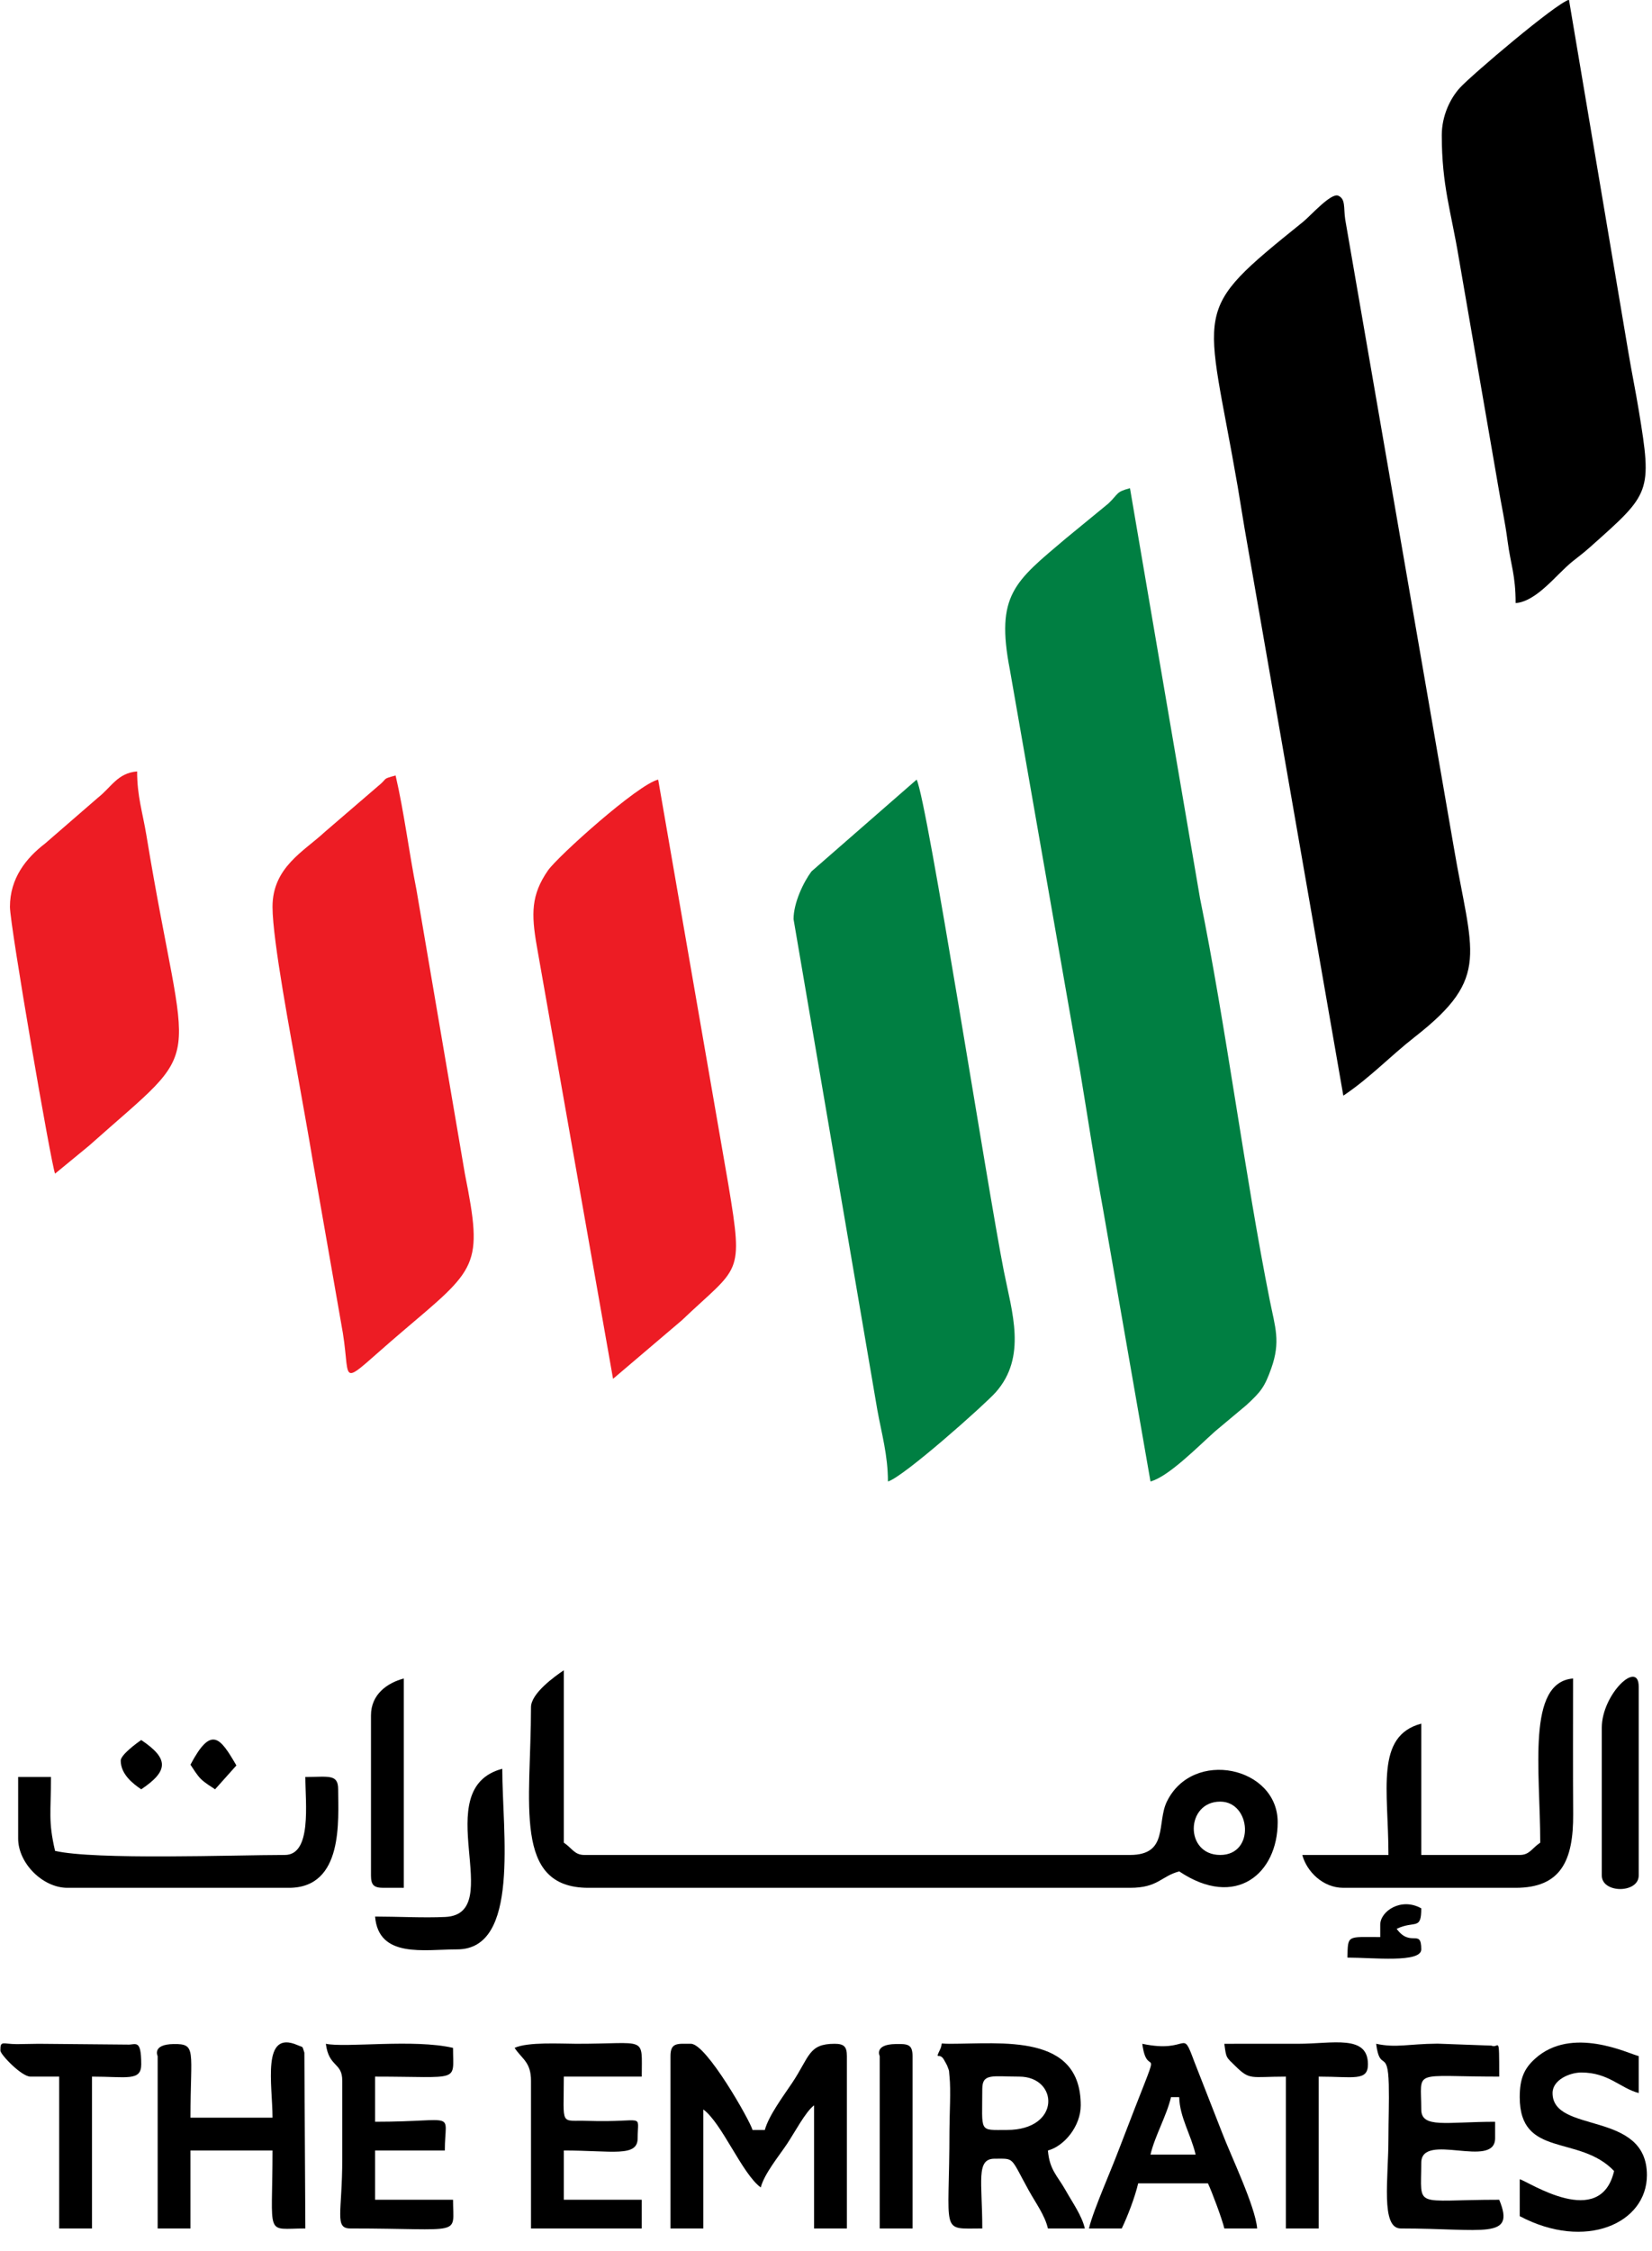 <?xml version="1.0" encoding="UTF-8"?>
<svg xmlns="http://www.w3.org/2000/svg" xmlns:xlink="http://www.w3.org/1999/xlink" width="391.4pt" height="533.1pt" viewBox="0 0 391.4 533.1" version="1.1">
<g id="surface1">
<path style=" stroke:none;fill-rule:evenodd;fill:rgb(0%,49.805%,25.877%);fill-opacity:1;" d="M 272.578 350.848 C 276.879 349.699 283.836 342.578 287.906 338.953 L 295.312 332.754 C 298.789 329.555 299.637 328.426 301.199 324.047 C 303.453 317.715 302.117 314.316 300.852 307.992 C 294.992 278.68 290.41 242.66 284.316 212.746 L 267.719 115.613 C 264.309 116.523 265.078 116.891 262.602 119.246 L 252.457 127.57 C 240.473 137.723 235.809 140.836 239.27 158.645 L 255.918 253.781 C 257.766 264.902 259.254 274.906 261.324 286.281 Z M 272.578 350.848 "/>
<path style=" stroke:none;fill-rule:evenodd;fill:rgb(0%,0%,0%);fill-opacity:1;" d="M 318.266 259.477 C 324.637 255.211 329.156 250.297 335.348 245.453 C 353.371 231.352 348.68 225.84 344.383 200.309 L 318.711 51.953 C 318.301 49.176 318.848 47.141 317.07 46.348 C 315.359 45.586 310.543 51.078 308.688 52.574 C 281.59 74.414 285.723 71.617 293.262 115.348 C 293.902 119.066 294.625 123.922 295.488 128.672 Z M 318.266 259.477 "/>
<path style=" stroke:none;fill-rule:evenodd;fill:rgb(0%,49.805%,25.877%);fill-opacity:1;" d="M 188.012 217.68 L 207.863 333.91 C 208.906 339.656 210.371 344.645 210.371 350.848 C 213.945 349.891 233.387 332.574 235.91 329.727 C 243.348 321.328 239.754 310.754 237.836 301.023 C 233.91 281.141 219.75 189.992 217.176 184.629 L 192.258 206.371 C 190.352 208.934 188.012 213.812 188.012 217.68 Z M 188.012 217.68 "/>
<path style=" stroke:none;fill-rule:evenodd;fill:rgb(0%,0%,0%);fill-opacity:1;" d="M 341.594 32.02 C 341.594 43.953 343.793 50.039 345.617 61.039 L 354.926 114.922 C 355.785 120.152 356.523 123.105 357.195 128.203 C 357.93 133.766 359.09 136.184 359.09 142.828 C 364.121 142.414 368.68 136.102 372.555 132.969 C 374.402 131.477 374.93 131.172 376.836 129.473 C 391.031 116.836 391.496 116.73 388.258 97.141 C 387.461 92.312 386.633 88.414 385.75 83.121 L 371.727 -0.055 C 368.652 0.766 348.641 17.785 345.902 20.777 C 343.547 23.352 341.594 27.48 341.594 32.02 Z M 341.594 32.02 "/>
<path style=" stroke:none;fill-rule:evenodd;fill:rgb(92.969%,10.985%,14.11%);fill-opacity:1;" d="M 64.566 214.762 C 64.566 222.758 69.043 246.074 70.664 255.324 C 71.699 261.23 73.109 268.855 74.145 275.164 L 81.234 315.703 C 83.23 328.117 79.691 328.645 95.234 315.414 C 113.039 300.273 114.547 300.039 110.152 278.039 L 98.68 210.785 C 96.914 201.902 95.727 192.238 93.727 183.656 C 90.301 184.57 92.035 184.203 89.5 186.234 L 76.957 197.02 C 71.98 201.645 64.566 205.391 64.566 214.762 Z M 64.566 214.762 "/>
<path style=" stroke:none;fill-rule:evenodd;fill:rgb(92.969%,10.985%,14.11%);fill-opacity:1;" d="M 145.246 326.539 L 161.527 312.695 C 175.176 299.695 176.211 302.438 172.598 280.723 L 155.938 184.629 C 151.129 185.746 132.117 202.84 129.824 206.145 C 125.84 211.891 125.84 216.383 127.18 224.055 Z M 145.246 326.539 "/>
<path style=" stroke:none;fill-rule:evenodd;fill:rgb(92.969%,10.985%,14.11%);fill-opacity:1;" d="M 2.355 214.762 C 2.355 219.16 12.191 276.156 13.047 277.945 L 21.051 271.367 C 49.723 245.812 44.316 256.402 34.711 197.961 C 33.777 192.281 32.488 188.613 32.488 182.688 C 27.828 183.074 26.383 186.434 23.18 188.93 L 10.684 199.762 C 6.199 203.199 2.355 207.973 2.355 214.762 Z M 2.355 214.762 "/>
<path style=" stroke:none;fill-rule:evenodd;fill:rgb(0%,0%,0%);fill-opacity:1;" d="M 289.105 439.297 C 280.602 439.297 280.875 426.664 289.105 426.664 C 296.406 426.664 297.418 439.297 289.105 439.297 Z M 125.805 404.309 C 125.805 427.051 121.43 447.078 139.414 447.078 L 267.719 447.078 C 274.422 447.078 275.023 444.352 279.383 443.188 C 292.785 452.164 302.715 443.719 302.715 431.523 C 302.715 418.398 282.617 414.051 276.461 426.656 C 274.012 431.672 276.91 439.297 267.719 439.297 L 138.441 439.297 C 136.102 439.297 135.582 437.727 133.582 436.383 L 133.582 395.559 C 131.391 397.027 125.805 401.035 125.805 404.309 Z M 125.805 404.309 "/>
<path style=" stroke:none;fill-rule:evenodd;fill:rgb(0%,0%,0%);fill-opacity:1;" d="M 180.238 518.035 C 181.109 514.77 184.426 510.773 186.461 507.734 C 188.281 505.016 190.891 500.043 192.875 498.594 L 192.875 527.75 L 200.648 527.75 L 200.648 486.93 C 200.648 484.691 199.973 484.016 197.734 484.016 C 191.508 484.016 191.848 487.062 187.629 493.352 C 185.59 496.391 182.105 501.07 181.207 504.422 L 178.293 504.422 C 177.703 502.227 167.379 484.016 163.711 484.016 C 160.559 484.016 158.852 483.629 158.852 486.93 L 158.852 527.75 L 166.629 527.75 L 166.629 499.566 C 171.062 502.816 175.801 514.785 180.238 518.035 Z M 180.238 518.035 "/>
<path style=" stroke:none;fill-rule:evenodd;fill:rgb(0%,0%,0%);fill-opacity:1;" d="M 364.922 436.383 C 362.918 437.727 362.398 439.297 360.062 439.297 L 336.734 439.297 L 336.734 408.195 C 325.746 411.129 328.957 423.914 328.957 439.297 L 308.547 439.297 C 309.578 443.168 313.387 447.078 318.266 447.078 L 359.09 447.078 C 369.816 447.078 372.797 440.637 372.723 429.605 C 372.652 418.906 372.699 408.203 372.699 397.504 C 361.633 398.422 364.922 419.289 364.922 436.383 Z M 364.922 436.383 "/>
<path style=" stroke:none;fill-rule:evenodd;fill:rgb(0%,0%,0%);fill-opacity:1;" d="M 232.727 494.707 C 232.727 490.922 235.219 491.789 241.477 491.789 C 250.812 491.789 251.438 504.422 238.559 504.422 C 231.805 504.422 232.727 505.16 232.727 494.707 Z M 256.055 498.594 C 256.055 481.496 237.422 484.016 224.949 484.016 C 222.129 484.016 223.613 483.496 222.73 485.355 C 221.391 488.184 222.621 485.766 223.73 487.938 C 223.859 488.191 224.328 488.973 224.438 489.273 C 225.031 490.902 224.762 489.898 224.961 491.762 C 225.312 494.996 224.953 500.898 224.949 504.422 C 224.949 529.508 222.562 527.75 232.727 527.75 C 232.727 516.695 231.16 511.23 235.645 511.23 C 240.477 511.23 239.277 510.672 243.719 518.707 C 245.434 521.805 247.547 524.605 248.277 527.75 L 257.027 527.75 C 256.312 524.691 254.16 521.711 252.469 518.707 C 250.508 515.234 248.664 513.898 248.277 509.285 C 252.199 508.238 256.055 503.473 256.055 498.594 Z M 256.055 498.594 "/>
<path style=" stroke:none;fill-rule:evenodd;fill:rgb(0%,0%,0%);fill-opacity:1;" d="M 45.125 509.285 L 64.566 509.285 C 64.566 530.199 62.652 527.75 72.344 527.75 L 72.113 486.117 C 71.516 484.367 71.977 484.977 70.496 484.332 C 61.91 480.602 64.566 493.723 64.566 501.512 L 45.125 501.512 C 45.125 485.559 46.672 483.984 41.094 484.078 C 35.953 484.164 37.352 486.922 37.352 486.93 L 37.352 527.75 L 45.125 527.75 Z M 45.125 509.285 "/>
<path style=" stroke:none;fill-rule:evenodd;fill:rgb(0%,0%,0%);fill-opacity:1;" d="M 4.301 435.41 C 4.301 441.246 10.125 447.078 15.965 447.078 L 68.453 447.078 C 81.48 447.078 80.117 430.969 80.117 423.746 C 80.117 420.066 77.852 420.828 72.344 420.828 C 72.344 427.051 73.926 439.297 67.48 439.297 C 55.578 439.297 22.465 440.523 13.047 438.328 C 11.395 431.234 12.078 429.301 12.078 420.828 L 4.301 420.828 Z M 4.301 435.41 "/>
<path style=" stroke:none;fill-rule:evenodd;fill:rgb(0%,0%,0%);fill-opacity:1;" d="M 136.492 484.012 C 132.789 484.004 125.047 483.539 121.918 484.984 C 123.727 487.691 125.805 488.348 125.805 492.762 L 125.805 527.75 L 152.047 527.75 L 152.047 520.949 L 133.582 520.949 L 133.582 509.285 C 145.105 509.285 151.078 510.934 151.078 506.371 C 151.078 500.223 153.074 502.719 139.25 502.27 C 132.543 502.047 133.582 503.836 133.582 491.789 L 152.047 491.789 C 152.047 481.918 153.434 484.047 136.492 484.012 Z M 136.492 484.012 "/>
<path style=" stroke:none;fill-rule:evenodd;fill:rgb(0%,0%,0%);fill-opacity:1;" d="M 272.578 510.258 C 273.602 505.871 276.418 501.031 277.441 496.648 L 279.383 496.648 C 279.488 501.387 282.164 505.496 283.273 510.258 Z M 282.953 488.223 C 279.883 479.961 281.973 486.414 270.637 484.016 C 271.938 494.152 276.656 478.777 265.219 508.73 C 263.695 512.707 262.797 514.766 261.32 518.438 C 260.191 521.246 258.57 525.312 258 527.75 L 265.773 527.75 C 267.129 524.938 268.891 520.371 269.664 517.062 L 286.188 517.062 C 287.121 519.004 289.574 525.594 290.078 527.75 L 297.852 527.75 C 297.414 522.496 291.633 510.555 289.516 504.988 Z M 282.953 488.223 "/>
<path style=" stroke:none;fill-rule:evenodd;fill:rgb(0%,0%,0%);fill-opacity:1;" d="M 107.336 484.984 C 98.074 482.828 81.875 485.004 77.203 484.016 C 77.93 489.68 81.09 488.328 81.09 492.762 L 81.09 511.23 C 81.09 524.152 79.156 527.75 83.035 527.75 C 110.086 527.75 107.336 529.766 107.336 520.949 L 88.867 520.949 L 88.867 509.285 L 105.391 509.285 C 105.391 499.641 108.785 502.48 88.867 502.48 L 88.867 491.789 C 109.328 491.789 107.336 493.309 107.336 484.984 Z M 107.336 484.984 "/>
<path style=" stroke:none;fill-rule:evenodd;fill:rgb(0%,0%,0%);fill-opacity:1;" d="M 340.586 483.984 C 333.473 484.043 330.875 485.039 326.043 484.016 C 326.922 490.895 328.816 484.988 329.035 493.656 C 329.137 497.746 328.957 502.223 328.957 506.371 C 328.957 515.895 327.07 527.75 331.875 527.75 C 351.594 527.75 359.148 530.508 355.203 520.949 C 334.605 520.949 336.734 523.293 336.734 512.203 C 336.734 504.754 354.23 513.82 354.23 506.371 L 354.23 502.48 C 342.703 502.48 336.734 504.129 336.734 499.566 C 336.734 489.871 334.289 491.789 355.203 491.789 C 355.203 481.281 355.16 485.289 353.359 484.449 Z M 340.586 483.984 "/>
<path style=" stroke:none;fill-rule:evenodd;fill:rgb(0%,0%,0%);fill-opacity:1;" d="M 360.062 496.648 C 360.062 511.191 374.168 505.449 382.418 514.145 C 379.16 528.125 362.18 516.656 360.062 516.09 L 360.062 524.836 C 375.629 533.074 390.195 526.539 390.195 515.117 C 390.195 499.668 367.84 505.434 367.84 495.68 C 367.84 492.52 371.961 490.816 374.645 490.816 C 381.113 490.816 383.797 494.488 388.25 495.68 L 388.25 486.93 C 385.906 486.383 372.375 479.609 363.641 487.594 C 361.137 489.879 360.062 492.23 360.062 496.648 Z M 360.062 496.648 "/>
<path style=" stroke:none;fill-rule:evenodd;fill:rgb(0%,0%,0%);fill-opacity:1;" d="M 307.57 484.012 L 290.078 484.016 C 290.516 487.422 290.48 487.133 292.629 489.234 C 296.207 492.734 296.172 491.789 304.656 491.789 L 304.656 527.75 L 312.434 527.75 L 312.434 491.789 C 320.723 491.789 324.098 492.934 324.098 488.871 C 324.098 481.746 315.691 484.023 307.57 484.012 Z M 307.57 484.012 "/>
<path style=" stroke:none;fill-rule:evenodd;fill:rgb(0%,0%,0%);fill-opacity:1;" d="M 30.141 484.203 L 9.16 484.016 L 4.004 484.098 C 0.617 484.094 0.066 483.129 0.094 485.633 C 0.105 486.559 5.098 491.789 7.215 491.789 L 14.02 491.789 L 14.02 527.75 L 21.797 527.75 L 21.797 491.789 C 30.09 491.789 33.461 492.934 33.461 488.871 C 33.461 482.633 32.098 484.359 30.141 484.203 Z M 30.141 484.203 "/>
<path style=" stroke:none;fill-rule:evenodd;fill:rgb(0%,0%,0%);fill-opacity:1;" d="M 88.867 453.883 C 89.695 463.832 100.535 461.656 108.309 461.656 C 123.254 461.656 119 433.895 119 418.887 C 101.109 423.664 120.285 453.273 105.492 453.98 C 100.418 454.223 94.102 453.883 88.867 453.883 Z M 88.867 453.883 "/>
<path style=" stroke:none;fill-rule:evenodd;fill:rgb(0%,0%,0%);fill-opacity:1;" d="M 379.504 409.164 L 379.504 444.16 C 379.504 448.43 388.25 448.43 388.25 444.16 L 388.25 399.445 C 388.25 392.898 379.504 401.258 379.504 409.164 Z M 379.504 409.164 "/>
<path style=" stroke:none;fill-rule:evenodd;fill:rgb(0%,0%,0%);fill-opacity:1;" d="M 87.895 406.246 L 87.895 444.16 C 87.895 446.398 88.57 447.078 90.809 447.078 L 95.672 447.078 L 95.672 397.504 C 91.762 398.547 87.895 401.242 87.895 406.246 Z M 87.895 406.246 "/>
<path style=" stroke:none;fill-rule:evenodd;fill:rgb(0%,0%,0%);fill-opacity:1;" d="M 208.426 527.75 L 216.203 527.75 L 216.203 486.93 C 216.203 484.055 214.977 484.031 212.168 484.078 C 207.031 484.164 208.426 486.922 208.426 486.93 Z M 208.426 527.75 "/>
<path style=" stroke:none;fill-rule:evenodd;fill:rgb(0%,0%,0%);fill-opacity:1;" d="M 327.012 455.824 L 327.012 458.742 C 319.105 458.742 319.359 458.148 319.238 463.602 C 325.312 463.602 336.734 464.914 336.734 461.656 C 336.734 456.609 334.203 461.305 330.902 456.793 C 335.227 454.723 336.734 457.258 336.734 451.938 C 331.988 449.27 327.012 452.602 327.012 455.824 Z M 327.012 455.824 "/>
<path style=" stroke:none;fill-rule:evenodd;fill:rgb(0%,0%,0%);fill-opacity:1;" d="M 45.125 417.914 C 45.719 418.801 46.656 420.367 47.582 421.289 C 48.508 422.219 50.074 423.156 50.957 423.746 L 56.008 418.098 C 52.172 411.527 50.094 408.527 45.125 417.914 Z M 45.125 417.914 "/>
<path style=" stroke:none;fill-rule:evenodd;fill:rgb(0%,0%,0%);fill-opacity:1;" d="M 28.602 416.945 C 28.602 420.164 31.484 422.422 33.461 423.746 C 39.996 419.371 39.996 416.461 33.461 412.078 C 32.402 412.789 28.602 415.594 28.602 416.945 Z M 28.602 416.945 "/>
</g>
</svg>
